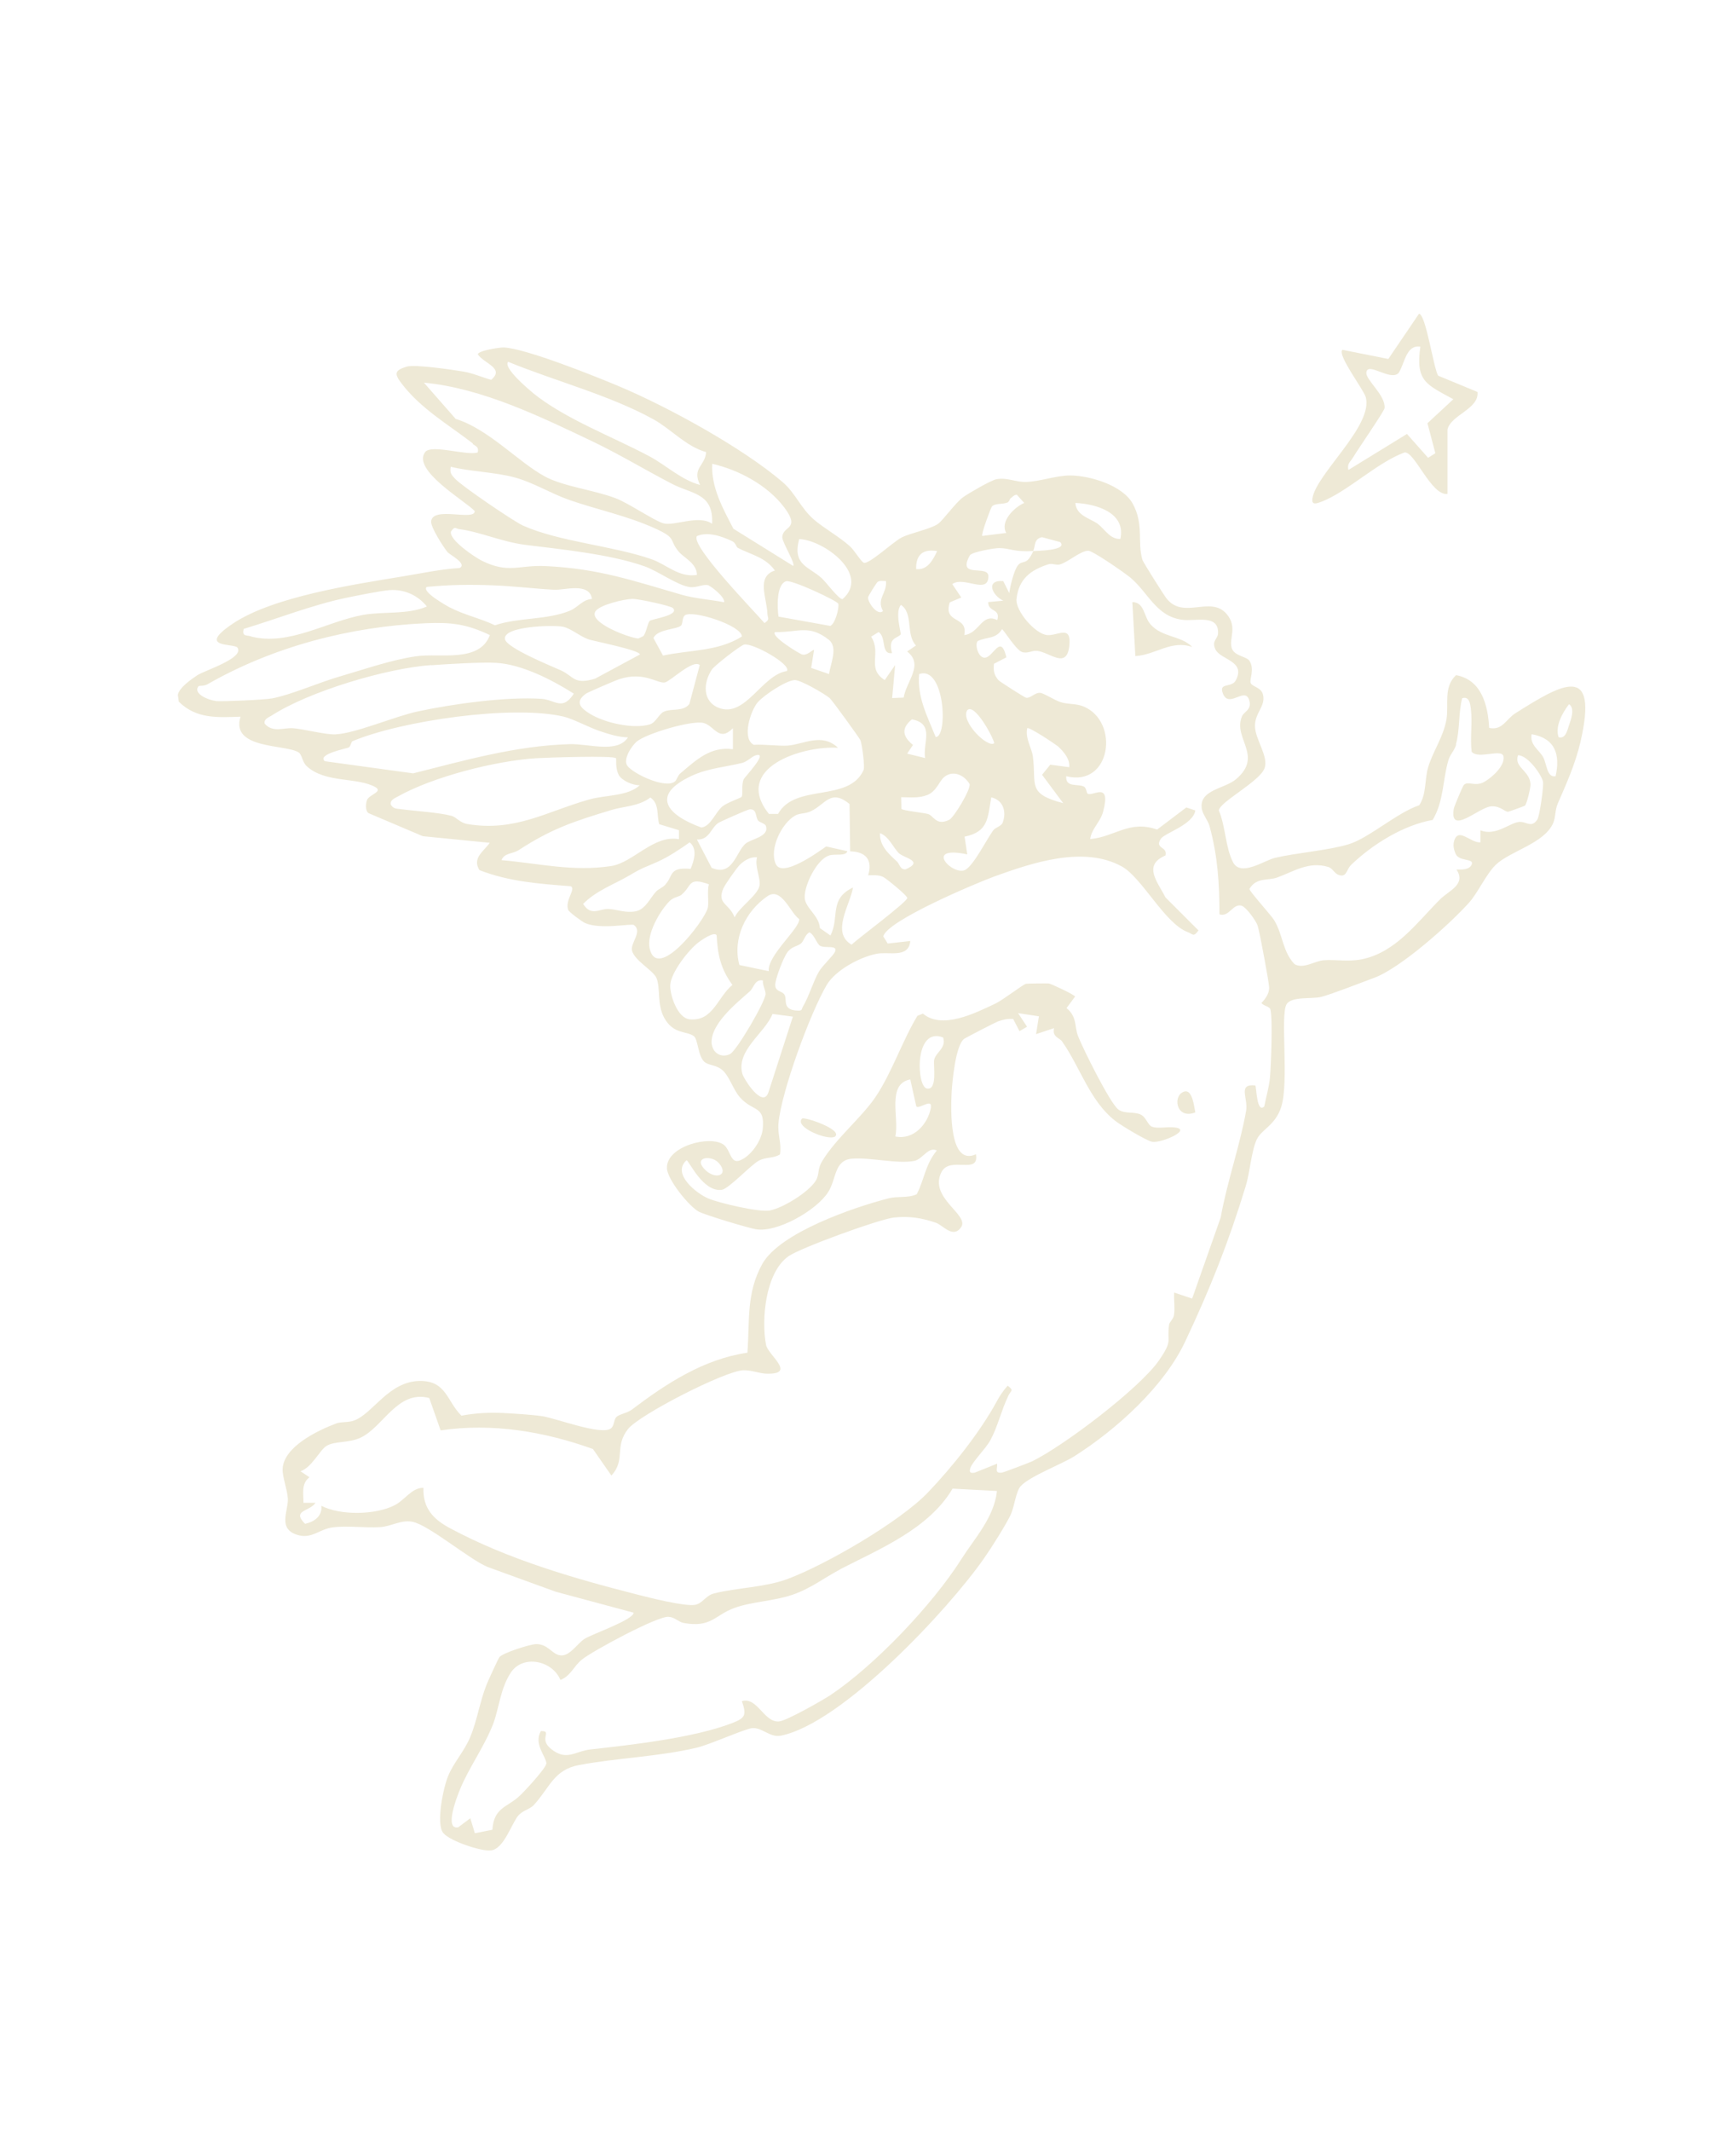 <?xml version="1.0" encoding="UTF-8"?>
<svg id="Layer_1" data-name="Layer 1" xmlns="http://www.w3.org/2000/svg" viewBox="0 0 110 135">
  <defs>
    <style>
      .cls-1 {
        fill: #eee9d6;
      }
    </style>
  </defs>
  <path class="cls-1" d="M91.72,31.29c-1.03.13-2.07-2.69-2.72-2.63-1.75.64-3.62,2.49-5.26,3.12-.29.11-.65.25-.58-.2.22-1.55,3.87-4.6,3.38-6.42-.13-.48-1.82-2.67-1.48-3l2.91.58,1.94-2.86c.44,0,.92,3.45,1.22,3.92l2.49,1.03c.12,1.08-1.71,1.46-1.9,2.38v4.09ZM86.58,23.59c-.07.47,1.23,1.43,1.15,2.27-.02.19-1.74,2.68-2.01,3.14-.15.25-.38.38-.28.77l3.71-2.28,1.34,1.51.46-.29-.5-1.9,1.64-1.52c-1.69-.93-2.41-1.12-2.09-3.33-.91-.14-.99,1.08-1.38,1.67-.52.53-1.94-.72-2.04-.05Z"/>
  <g>
    <path class="cls-1" d="M29.96,28.09c-1.54-1.19-3.31-2.2-4.54-3.83-.46-.61-.39-.8.33-1.03.52-.17,2.95.2,3.62.31.6.1,1.17.36,1.75.52.89-.73-.47-1.04-.84-1.61,0-.24,1.36-.44,1.62-.44,1.37.04,5.88,1.85,7.37,2.48,3.1,1.31,7.77,3.87,10.31,6.04.83.71,1.14,1.64,1.99,2.38.65.56,1.6,1.08,2.29,1.7.28.25.71.99.88,1.04.33.1,1.84-1.31,2.37-1.59.58-.3,1.82-.53,2.32-.87.31-.21,1.12-1.35,1.59-1.69.35-.25,1.76-1.07,2.11-1.14.68-.13,1.2.18,1.85.17.88-.01,1.95-.42,2.85-.41,1.25.01,3.3.63,3.94,1.78.73,1.32.28,2.43.62,3.57.04.14,1.39,2.28,1.54,2.46,1.09,1.33,2.77-.22,3.79.96.71.83.15,1.52.32,2.14.15.54.94.54,1.13.83.35.54-.02,1.2.08,1.41.11.25.67.26.78.74.18.73-.53,1.15-.51,2s.89,1.93.6,2.67c-.32.84-2.84,2.12-2.89,2.66.43,1,.41,2.33.9,3.28s2-.13,2.67-.28c1.37-.32,3.38-.47,4.66-.86s3.06-2,4.47-2.47c.47-.73.33-1.61.56-2.39.28-.99.96-1.9,1.16-3.03.17-.95-.21-2.06.61-2.82,1.62.29,2.02,1.9,2.1,3.34.84.18,1.07-.55,1.65-.92,2.96-1.87,5.31-3.26,4.13,1.83-.33,1.4-.89,2.63-1.44,3.9-.17.39-.12.84-.29,1.23-.57,1.29-2.73,1.76-3.64,2.64-.58.56-1.13,1.76-1.65,2.35-1.2,1.36-4.38,4.19-6.04,4.8-.78.29-2.7,1.04-3.36,1.21-.6.15-1.89-.05-2.2.47-.41.69.17,4.94-.34,6.51-.37,1.16-1.25,1.41-1.55,2.06-.33.69-.44,2.12-.69,2.93-1.11,3.63-2.26,6.51-3.84,9.86-1.34,2.85-4.35,5.57-7.01,7.26-.8.51-2.86,1.28-3.42,1.91-.3.33-.39,1.3-.64,1.83-.33.67-1.21,2.07-1.66,2.71-2.26,3.26-9.03,10.5-12.9,11.26-.68.13-1.17-.52-1.79-.48-.46.03-2.65,1.03-3.53,1.24-2.45.58-5.01.64-7.46,1.1-1.6.3-1.84,1.41-2.87,2.54-.23.25-.7.34-.97.65-.44.51-.91,2.13-1.75,2.22-.61.07-2.58-.59-3.01-1.1-.48-.57,0-2.91.32-3.65.35-.83,1-1.52,1.38-2.42.45-1.07.61-2.25,1.04-3.33.09-.23.75-1.68.82-1.75.21-.26,1.94-.82,2.33-.82.72,0,.95.56,1.42.69.66.19,1.15-.72,1.65-1.03s3.09-1.2,3.1-1.65l-4.94-1.33-4.32-1.57c-1.17-.49-3.72-2.66-4.76-2.86-.72-.14-1.35.3-2.05.34-.97.06-2.09-.11-3.03.02-.84.12-1.3.75-2.21.47-1.27-.39-.56-1.53-.6-2.29-.03-.59-.35-1.35-.33-1.89.06-1.41,2.25-2.45,3.4-2.88.33-.12.75-.04,1.14-.19,1.17-.43,2.18-2.47,4.13-2.5,1.71-.03,1.73,1.29,2.66,2.2.87-.17,1.75-.21,2.64-.17.64.03,1.88.11,2.47.2.88.13,3.7,1.22,4.34.79.26-.18.18-.55.37-.74.17-.17.69-.25.97-.46,2.18-1.65,4.56-3.21,7.33-3.61.15-2.05-.08-3.77.94-5.62,1.11-1.99,5.82-3.6,8.01-4.16.59-.15,1.22,0,1.78-.26.49-.95.53-1.86,1.27-2.77-.54-.27-.9.56-1.43.66-1.05.21-2.82-.24-3.95-.14s-.97,1.27-1.5,2.11c-.73,1.16-3.24,2.59-4.58,2.36-.49-.08-3.25-.91-3.63-1.12-.63-.35-1.99-2.04-2.01-2.75-.05-1.39,2.73-2.11,3.59-1.49.44.32.43,1.24,1.03,1,.7-.27,1.37-1.23,1.45-1.99.15-1.51-.59-1.07-1.42-1.98-.49-.54-.7-1.45-1.22-1.82-.38-.27-.8-.23-1.06-.46-.4-.35-.4-1.42-.66-1.62-.47-.35-1.29-.1-1.88-1.16-.48-.87-.22-1.9-.5-2.54-.21-.47-1.37-1.08-1.54-1.71-.13-.49.69-1.22.12-1.63-.16-.12-2.11.31-3.1-.13-.19-.09-1.01-.68-1.07-.84-.21-.62.51-1.31.17-1.49-1.98-.15-3.92-.29-5.79-1.02-.48-.77.28-1.19.65-1.73l-4.24-.42-3.44-1.46c-.22-.16-.17-.64-.09-.84.12-.32,1.02-.52.54-.8-1.15-.66-3.19-.24-4.37-1.34-.28-.26-.29-.73-.51-.87-.83-.52-4.33-.19-3.68-2.26-1.45.05-2.8.15-3.91-.95l-.06-.43c.07-.45.86-1,1.24-1.25.51-.32,2.97-1.08,2.54-1.74-.2-.3-2.66.06-.29-1.53,2.55-1.71,7.69-2.48,10.72-2.98,1.22-.2,2.41-.46,3.65-.54.49-.27-.63-.84-.77-1-.26-.32-1.09-1.6-1.04-1.96.11-.98,2.79.02,2.76-.65-.68-.69-3.96-2.58-3.15-3.72.38-.54,2.64.24,3.34.01.08-.35-.1-.37-.32-.54ZM33.75,24.88c2.05,1.66,5,2.75,7.39,4.02,1.04.55,2.02,1.5,3.22,1.82-.54-1.08.33-1.2.38-2.08-1.29-.37-2.19-1.44-3.34-2.08-2.75-1.52-6.28-2.44-9.2-3.64-.34.36,1.24,1.7,1.56,1.96ZM28.85,26.53c2.06.61,4.03,2.77,5.67,3.65,1.17.64,3.14.86,4.51,1.39.81.31,2.43,1.42,3,1.58.69.2,2.25-.57,3.09.03.11-1.94-1.28-1.88-2.52-2.52-1.61-.83-3.35-1.88-4.96-2.65-3.36-1.6-7.07-3.42-10.78-3.77l2,2.28ZM46.45,33.48l3.81,2.37c.15-.16-.69-1.48-.69-1.81,0-.75,1.2-.47.12-1.9s-2.91-2.38-4.56-2.76c-.08,1.47.67,2.83,1.33,4.09ZM28.85,30.34c.41.45,3.69,2.68,4.28,2.95,2.3,1.03,5.7,1.28,8.14,2.13.98.34,1.74,1.18,2.89,1,0-.73-.82-1.08-1.15-1.47-.66-.79-.08-.83-1.51-1.48-1.8-.81-3.58-1.16-5.43-1.8-1.18-.41-2.29-1.12-3.51-1.44s-2.76-.36-4-.66c-.07.39.04.51.28.76ZM63.8,31.84c-.24.12-.76.02-.95.25-.07.08-.7,1.77-.61,1.86l1.52-.19c-.42-.72.51-1.63,1.14-1.9l-.47-.52c-.18,0-.29.16-.4.23-.05.03-.06.2-.22.28ZM69.56,33.19c.44.32.77.98,1.43.95.37-1.67-1.54-2.22-2.85-2.28.05.81.95.98,1.43,1.33ZM44.92,37.09c-.33-.13-.76.16-1.21.1-.8-.11-2.02-1.02-2.88-1.32-2.22-.78-5.3-1.07-7.58-1.36-1.46-.19-2.87-.83-4.15-.99-.24-.03-.27-.23-.53.16-.1.54,1.51,1.61,1.96,1.84,1.71.84,2.32.26,4.04.34,3.39.16,5.55.93,8.64,1.82.79.23,1.84.31,2.67.47.08-.32-.8-.99-.96-1.05ZM48.44,39.47c.37-.24.2-.31.19-.57-.04-1.03-.73-2.37.47-2.76-.6-.85-1.54-1.01-2.34-1.43-.12-.06-.13-.32-.37-.43-.65-.31-1.55-.62-2.23-.32-.44.59,3.7,4.82,4.28,5.51ZM63.31,34.72c-.32,0-1.69.24-1.85.45-.87,1.54,1.19.55,1.17,1.35-.03,1.17-1.56-.05-2.29.48l.57.85-.73.31c-.44,1.38,1.18.82.92,2.07.97-.11,1.1-1.43,2.09-.95.23-.75-.59-.49-.57-1.14l.95-.09c-.71-.33-1.14-1.33,0-1.24l.38.76c.06-.44.3-1.46.56-1.77.31-.36.54.07.96-.89.19-.02,2.22-.03,1.71-.57l-1.15-.31c-.53.1-.41.54-.56.87-1.18.09-1.49-.18-2.16-.18ZM52.06,36.62c.29.26,1.11,1.38,1.33,1.33,1.79-1.56-1.21-3.75-2.75-3.8-.45,1.65.62,1.74,1.42,2.47ZM63.75,41.65l-.77.4c-.04.46,0,.7.29,1.04.07.08,1.64,1.09,1.75,1.11.28.05.55-.34.89-.31.24.02.91.47,1.3.59.48.15.98.08,1.44.27,2.31.95,1.76,5.14-1.09,4.42-.06.76.79.45,1.14.67.14.09.15.4.22.44.32.19,1.5-.83.98,1.13-.18.68-.73,1.07-.82,1.74,1.56-.13,2.46-1.22,4.24-.6l1.85-1.4.57.19c-.14.91-1.95,1.43-2.19,1.8-.41.64.45.47.3,1.05-1.46.63-.5,1.67,0,2.66l2.09,2.09c-.32.44-.34.24-.67.11-1.47-.54-2.91-3.47-4.2-4.17-2.42-1.32-5.65-.23-8.06.64-1.15.42-6.83,2.81-7.04,3.8l.28.45,1.43-.16c-.11,1.12-1.35.65-2.14.81-1.05.21-2.6,1.03-3.16,1.98-1.04,1.77-2.87,6.75-3.05,8.74-.07.76.21,1.29.09,1.99-.42.26-.86.15-1.33.39-.49.25-1.9,1.78-2.35,1.85-1.21.17-2.08-1.86-2.24-1.87-.95.85.61,2.09,1.38,2.42.69.29,3.24.89,3.9.76.83-.16,2.43-1.14,2.9-1.87.26-.41.09-.72.42-1.26.87-1.44,2.49-2.75,3.37-4.05,1.03-1.52,1.7-3.56,2.66-5.15l.35-.14c1.22,1.02,3.29-.02,4.58-.63.46-.21,1.75-1.21,1.95-1.26.07-.02,1.38-.03,1.45-.02.17.03,1.66.73,1.66.83l-.54.73c.68.55.5,1.18.72,1.75.3.78,2.05,4.31,2.57,4.68.42.29.95.11,1.4.31.37.17.45.68.74.78.35.12.91,0,1.3.03,1.41.08-.7,1.02-1.3.92-.33-.05-1.96-1.03-2.32-1.31-1.64-1.26-2.24-3.42-3.4-5.06-.15-.21-.64-.28-.5-.83l-1.14.38.18-1.13-1.32-.2.57.86-.48.28-.4-.77c-.35-.03-.65.04-.98.16-.16.06-2.04,1.03-2.13,1.1-.54.41-.75,2.68-.79,3.41-.05,1.07-.17,4.67,1.54,3.9.23,1.34-1.66.07-2.19,1.14-.81,1.63,1.8,2.69,1.25,3.48-.51.74-1.14-.12-1.59-.28-.89-.31-1.74-.44-2.68-.33s-5.9,1.91-6.67,2.45c-1.46,1.03-1.73,4.01-1.42,5.61.12.65,1.93,1.85.09,1.83-.5,0-.97-.23-1.52-.22-1.13.02-6.61,2.82-7.32,3.73-.88,1.12-.13,1.96-1.05,2.94l-1.17-1.68c-3.09-1.11-6.37-1.66-9.65-1.18l-.72-2.05c-2.02-.53-2.91,1.85-4.37,2.52-.77.35-1.62.19-2.15.52-.42.26-.93,1.37-1.64,1.6l.57.38c-.53.4-.38,1.03-.38,1.62h.76c-.37.56-1.53.46-.66,1.33.6-.13,1.09-.49,1.04-1.14,1.21.62,3.41.58,4.62-.03.69-.35,1.09-1.12,1.84-1.11-.04,1.3.63,2,1.71,2.57,3.66,1.96,7.8,3.16,11.8,4.18.78.2,3.05.78,3.71.66.46-.08.67-.59,1.19-.72,1.48-.37,3.19-.38,4.62-.9,2.42-.89,7.17-3.64,8.95-5.51,1.52-1.59,3.3-3.82,4.34-5.74.19-.36.43-.71.7-1.01.43.32.2.3.05.62-.46.95-.67,1.96-1.15,2.84-.31.56-1.16,1.38-1.27,1.77-.08.28.02.32.28.28l1.42-.57c.04.29-.19.61.28.57.1,0,1.75-.63,1.94-.72,1.98-.96,6.84-4.64,8.05-6.41.89-1.3.47-1.12.63-2.25.02-.16.28-.36.31-.61.07-.47-.02-.95.01-1.42l1.14.38,1.81-5.14c.38-2.17,1.25-4.66,1.61-6.76.14-.8-.56-1.72.58-1.6.08.07.08,1.8.57,1.33.11-.58.31-1.25.36-1.83.07-.79.18-3.71.03-4.31-.05-.21-.45-.22-.57-.42.25-.24.49-.6.49-.95,0-.31-.61-3.59-.73-3.94-.1-.31-.73-1.19-1.03-1.27-.55-.14-.78.75-1.39.55,0-1.94-.11-3.67-.62-5.56-.11-.42-.48-.79-.51-1.21-.1-1.13,1.46-1.18,2.18-1.79,1.76-1.49-.22-2.58.38-3.99.12-.29.65-.41.45-1.03-.27-.87-1.3.59-1.67-.43-.26-.7.57-.31.83-.82.64-1.24-.98-1.28-1.3-1.96-.25-.53.15-.66.17-.99.07-1.27-1.44-.76-2.28-.88-1.63-.22-2.12-1.68-3.25-2.65-.34-.29-2.37-1.7-2.68-1.72-.48-.02-1.24.69-1.79.86-.24.08-.52-.09-.76,0-1.12.36-1.87.93-2.01,2.19-.08.75,1.18,2.22,1.94,2.29.67.06,1.54-.68,1.41.65-.15,1.55-1.22.45-2.04.35-.34-.04-.63.21-.99.06-.39-.17-1.15-1.43-1.24-1.43-.39.64-.96.47-1.54.75-.17.22-.01.73.16.91.69.74,1.24-1.71,1.66.14ZM59.38,34.91c-.89-.15-1.35.22-1.33,1.14.72.09,1.08-.6,1.33-1.14ZM55,37.85c0,.32.59,1.18.95.86-.43-.79.26-1.11.19-1.9-.18,0-.37-.05-.53.05-.05.03-.61.9-.61,1ZM52.6,39.65c.31-.1.58-1.12.52-1.4-.04-.18-2.94-1.54-3.31-1.43-.63.2-.56,1.7-.48,2.24l3.28.59ZM28.51,38.48c.89.47,1.94.69,2.85,1.13,1.48-.5,3.27-.33,4.72-.91.54-.21.82-.72,1.43-.76-.16-1.08-1.78-.54-2.39-.58-1.29-.07-2.66-.24-3.89-.28-1.45-.06-2.74-.04-4.19.1-.35.3,1.26,1.19,1.46,1.3ZM15.91,40.32c2.39.62,4.81-.96,7.11-1.37,1.33-.23,2.79,0,4.03-.53-.57-.71-1.43-1.1-2.35-1.04-.63.05-2.07.35-2.76.49-2.16.45-4.38,1.33-6.5,1.97-.1.48.12.38.47.47ZM40.46,40.44l.3-.14c.19-.21.28-.85.41-.97s1.92-.35,1.47-.81c-.15-.15-2.2-.59-2.57-.58-.52.01-2.11.38-2.35.8-.41.72,2.17,1.67,2.73,1.71ZM56.53,41.37c-.73.12-.35-1.02-.86-1.33l-.47.29c.68,1.07-.32,2,.86,2.75l.66-.95-.19,2.09.73-.03c.17-1.05,1.3-2.08.22-2.92l.56-.38c-.66-.69-.15-2.04-.95-2.57-.41.43.03,1.8-.02,1.87-.2.26-.82.18-.55,1.17ZM41.4,40.41l.61,1.12c1.7-.37,3.48-.25,5-1.21-.01-.7-3.13-1.7-3.62-1.34-.17.15-.12.49-.22.63-.21.27-1.5.22-1.76.8ZM13.66,44.41c.45.04,3.14-.08,3.59-.17,1.21-.23,2.99-1.02,4.32-1.4,1.49-.43,3.24-1.05,4.82-1.27,1.48-.21,4,.43,4.65-1.34-1.47-.7-2.45-.82-4.07-.75-4.78.21-9.66,1.48-13.83,3.87-.19.11-.53.09-.55.11-.41.48.64.9,1.07.94ZM32,40.5c.12.55,2.9,1.68,3.55,1.97.82.38.81.93,2.16.52l2.84-1.53c0-.27-2.84-.83-3.23-.95-.54-.17-1.14-.71-1.66-.81-.6-.12-3.84-.04-3.66.8ZM50.82,41.46c.34.1.7-.36.76-.28l-.18,1.13,1.13.39c.09-.65.59-1.69-.01-2.17-1.27-1-1.93-.46-3.41-.49-.3.26,1.55,1.37,1.71,1.42ZM47.16,40.83c-.24.05-1.87,1.32-2.05,1.58-.55.82-.62,2.01.43,2.43,1.69.66,2.74-2.1,4.32-2.33.31-.41-2.15-1.79-2.71-1.68ZM27.33,42.13c-2.83.2-7.74,1.66-10.12,3.2-.19.12-.5.21-.44.51.5.59,1.21.25,1.79.29.61.04,2.1.42,2.68.39,1.27-.05,3.8-1.15,5.22-1.45,2.23-.48,5.63-.95,7.86-.8.85.06,1.32.79,2.04-.33-1.36-.86-3.27-1.85-4.91-1.95-.89-.06-3.14.08-4.12.15ZM42.14,43.23c-.46.1-1.31-.72-2.89-.21-.23.07-2.01.84-2.12.92-.73.53-.34.91.24,1.27.93.58,2.76.99,3.8.68.39-.11.59-.68.9-.81.5-.22,1.21.02,1.61-.48l.66-2.47c-.43-.39-1.86,1.03-2.21,1.1ZM59.29,46.69c.79,0,.58-4.55-1.05-3.99-.14,1.44.53,2.7,1.05,3.99ZM47.78,47.18c.62-.04,1.6.09,2.14.05,1.01-.08,2.16-.83,3.18.14-2.27-.14-6.7,1.27-4.38,4.19h.58c1.09-1.97,4.48-.7,5.42-2.78.09-.21-.1-1.66-.2-1.89-.07-.15-1.78-2.52-1.95-2.67-.32-.27-1.85-1.16-2.22-1.14-.56.03-1.96.97-2.33,1.4-.47.54-1.03,2.31-.26,2.7ZM92.27,47.16c-.11.4-.4.64-.5,1.02-.36,1.24-.28,2.57-.99,3.76-1.86.33-3.8,1.54-5.15,2.83-.35.34-.28.84-.82.65-.25-.09-.38-.42-.64-.5-1.25-.38-2.21.3-3.25.67-.58.21-1.31-.03-1.75.72-.03.13,1.39,1.67,1.59,2.02.54.93.51,1.94,1.26,2.74.55.34,1.3-.2,1.85-.24.71-.06,1.57.11,2.41-.06,2.17-.44,3.49-2.32,4.96-3.79.58-.58,1.67-.94,1.05-1.9.31.01.79.03.95-.29.23-.45-.79-.18-1.01-.71-.1-.24-.17-.5-.1-.77.25-.97,1.06.11,1.68.05v-.76c.95.38,1.84-.46,2.42-.53.48-.06.79.42,1.18-.15.15-.22.42-2.16.36-2.41-.12-.48-.97-1.66-1.58-1.67-.28.77.74.96.79,1.84.01.22-.24,1.28-.36,1.36-.05.03-.99.37-1.05.38-.21.03-.49-.38-1.08-.34-.76.04-2.67,1.91-2.37.14.03-.15.55-1.39.63-1.49.27-.29.71.13,1.3-.2.49-.28,1.31-1.01,1.22-1.6-.08-.55-1.6.2-2.02-.31-.11-.9.06-1.82-.05-2.71-.04-.34-.1-.82-.55-.68-.25.96-.13,1.98-.4,2.93ZM99.42,45.94c.11-.32.4-1.08,0-1.33-.42.54-.9,1.41-.66,2.09.45.13.56-.47.66-.76ZM63,47.08c-.06-.37-1.25-2.57-1.71-2.09-.45.69,1.29,2.42,1.71,2.09ZM22.1,47.35c-.1.06-2.03.42-1.52.87l5.6.77c3.26-.82,6.5-1.75,9.91-1.85,1.21-.04,3.03.61,3.7-.43-.61-.01-1.22-.21-1.79-.4-.69-.23-1.69-.78-2.31-.92-3.25-.75-10.24.26-13.35,1.56-.09.04-.12.34-.25.41ZM57.78,45.57c-.7.58-.58,1.09.07,1.62l-.37.55,1.14.28c-.17-.93.64-2.18-.84-2.45ZM43.11,48.99c1.01-.85,1.9-1.72,3.33-1.53v-1.33c-.88.9-1.17-.15-1.85-.33-.72-.2-3.65.67-4.25,1.18-.33.29-.89,1.14-.58,1.54.4.52,2.43,1.47,3.01.98.12-.1.17-.37.34-.51ZM65.45,47.95c.23,1.75-.4,2.32,1.92,2.93l-1.34-1.8.52-.64,1.2.16c.05-.52-.33-.96-.69-1.3-.17-.15-1.87-1.28-1.97-1.17-.14.67.29,1.23.36,1.82ZM97.78,47.96c.24.44.23,1.32.79,1.21.3-1.35-.01-2.4-1.52-2.66-.13.68.48,1,.73,1.45ZM47.12,49.37c.05-.13,1.64-1.79.76-1.52-.24.07-.53.4-.86.48-1.01.25-2.17.34-3.18.81-2.68,1.24-1.55,2.5.6,3.28.59-.06.89-.97,1.34-1.34.29-.24,1.18-.54,1.21-.6.11-.18-.03-.7.13-1.11ZM39.21,49.09c-.24-.42-.14-1.02-.18-1.06-.17-.18-4.4-.04-5.04,0-2.57.16-6.55,1.17-8.79,2.43-.19.11-.5.22-.44.51.18.29.38.25.66.29.89.12,2.4.21,3.19.42.32.09.51.43,1,.52,3.04.51,5.06-.81,7.74-1.56,1.04-.29,2.43-.19,3.19-.9-.44.02-1.12-.28-1.34-.65ZM58.76,50.36c-.56.22-1.09.14-1.66.14l.02.74c.07.11,1.46.25,1.7.33.34.11.51.77,1.33.36.3-.15,1.36-1.91,1.29-2.26-.34-.58-1.06-.91-1.62-.44-.31.26-.47.89-1.06,1.13ZM61.28,54.12c-2.86-.6-.84,1.44-.09.97.54-.34,1.31-1.88,1.73-2.47.15-.22.52-.26.62-.52.25-.7.02-1.42-.73-1.59-.23,1.3-.17,2.18-1.69,2.49l.17,1.12ZM52.52,54.2c-.76.24-1.58,1.9-1.53,2.68.04.65.92,1.12.96,1.91l.67.47c.6-1.16-.12-2.3,1.43-3.04-.18,1.1-1.41,2.86-.09,3.62.37-.36,3.56-2.73,3.53-2.96-.03-.18-1.36-1.25-1.53-1.33-.31-.14-.63-.11-.95-.1.29-.95-.12-1.5-1.14-1.52l-.04-3c-1.19-.97-1.51,0-2.43.45-.36.18-.73.12-1.01.28-.87.49-1.67,2.14-1.23,3.08.41.88,2.65-.74,3.19-1.12l1.34.3c-.09.34-.77.15-1.15.27ZM31.8,54.49c2.39.21,4.51.74,6.93.37,1.38-.21,2.7-2,4.29-1.7v-.57s-1.25-.38-1.25-.38c-.17-.58.02-1.3-.56-1.69-.73.56-1.66.55-2.43.78-2.46.74-3.85,1.21-5.91,2.55-.37.24-.92.18-1.09.63ZM45.11,54.98c1.3.56,1.53-.99,2.11-1.52.36-.33,1.54-.44,1.31-1.14-.06-.17-.4-.21-.5-.35-.17-.23-.06-.74-.53-.7-.11,0-1.85.77-2,.87-.45.31-.56,1.08-1.34,1.04l.94,1.81ZM57.38,55.07c1.21-.52-.11-.72-.42-1.02-.35-.33-.63-1.07-1.2-1.27-.03.8.54,1.3,1.07,1.79.18.16.19.52.55.5ZM42.17,56.02c.5-.54.19-1.1,1.59-.98.22-.52.45-1.27-.06-1.68-.57.41-1.38.94-2.01,1.22-.88.4-.89.33-1.8.87-.99.58-2.12.97-2.94,1.81.5.82,1.06.29,1.61.32s1.07.27,1.71.15.92-.85,1.31-1.26c.15-.16.4-.23.6-.45ZM45.84,56.26c-.43,1.02.34.93.71,1.85.28-.64,1.49-1.41,1.58-2.03.07-.46-.32-1.21-.16-1.77-.4-.05-.79.19-1.07.45-.19.17-.96,1.27-1.06,1.51ZM43.2,56.67c-.18.15-.5.15-.75.39-.64.63-1.48,2.1-1.29,3,.46,2.17,3.42-1.64,3.68-2.52.1-.32-.05-1.1.08-1.52-1.34-.49-1.07.1-1.72.64ZM48.71,61.52c-.1-.99,1.99-2.72,1.93-3.3-.56-.38-1.12-2.06-2.01-1.45-1.39.95-2.23,2.69-1.78,4.36l1.86.39ZM49.9,60.32c-.25.3-.79,1.72-.78,2.09.02.42.42.35.58.59.21.3-.19.98.84,1.02.33.01.23-.08.34-.26.39-.66.64-1.57,1.01-2.21.22-.38.91-1.01,1.02-1.26.2-.46-.63-.19-.95-.38-.21-.13-.36-.7-.67-.85-.27.13-.36.56-.53.7-.28.22-.56.17-.87.56ZM42.47,62.4c-.03.63.46,2.1,1.23,2.17,1.48.15,1.76-1.4,2.71-2.18-.74-1-.94-1.92-1-3.14-.14-.28-.99.32-1.17.46-.62.48-1.74,1.91-1.77,2.7ZM45.11,66.18c.08.56.64.85,1.15.59.43-.22,2.24-3.33,2.25-3.8,0-.26-.2-.57-.17-.86-.51-.1-.58.47-.83.69-.82.73-2.58,2.12-2.41,3.38ZM47.05,68.05c.09.31,1.28,2.2,1.64,1.15l1.55-4.8-1.29-.17c-.49,1.23-2.35,2.32-1.9,3.83ZM58.72,68.95c.7.15.41-1.44.47-1.8.09-.49.79-.75.57-1.43-1.84-.71-1.69,3.09-1.04,3.23ZM58.98,70.16c.11-.62-.74.12-.92-.07l-.38-1.71c-1.52.28-.68,2.46-.95,3.61,1.14.25,2.07-.77,2.26-1.84ZM45.56,73.69c-.45-.54-1.62-.41-.95.34s1.62.45.95-.34ZM53.23,99.42c-.94.49-1.87,1.21-2.98,1.59-1.25.43-2.6.44-3.72.85-1.24.45-1.46,1.27-3.21.95-.33-.06-.54-.36-.96-.39-.71-.05-4.81,2.16-5.49,2.71-.53.43-.7,1.03-1.36,1.29-.51-1.24-2.38-1.62-3.14-.47-.67,1.01-.75,2.28-1.12,3.25-.56,1.45-1.55,2.79-2.11,4.17-.17.41-1.02,2.58-.1,2.38l.76-.57.29.95,1.11-.22c.09-1.43.95-1.41,1.74-2.16.32-.3,1.71-1.8,1.68-2.06-.05-.47-.81-1.21-.35-2.03.78-.02-.19.47.66,1.14.98.78,1.51.13,2.49.02,2.62-.29,6.54-.73,8.98-1.67.85-.33.9-.52.61-1.39.98-.28,1.39,1.35,2.34,1.29.47-.03,2.75-1.33,3.27-1.67,2.82-1.89,6.47-5.73,8.3-8.62.83-1.31,2.08-2.64,2.25-4.31l-2.81-.15c-1.51,2.55-4.6,3.81-7.15,5.12Z"/>
    <path class="cls-1" d="M71.75,38.14l.19,3.42c1.28-.07,2.29-1.05,3.61-.57-.69-.73-1.92-.6-2.65-1.44-.44-.5-.37-1.4-1.15-1.41Z"/>
    <path class="cls-1" d="M50.82,70.86c-.51.54,1.65,1.42,2.09,1.14.52-.44-1.96-1.28-2.09-1.14Z"/>
    <path class="cls-1" d="M75.74,70.47c-.07-.31-.17-1.43-.66-1.33-.79.16-.62,1.81.66,1.33Z"/>
  </g>
</svg>